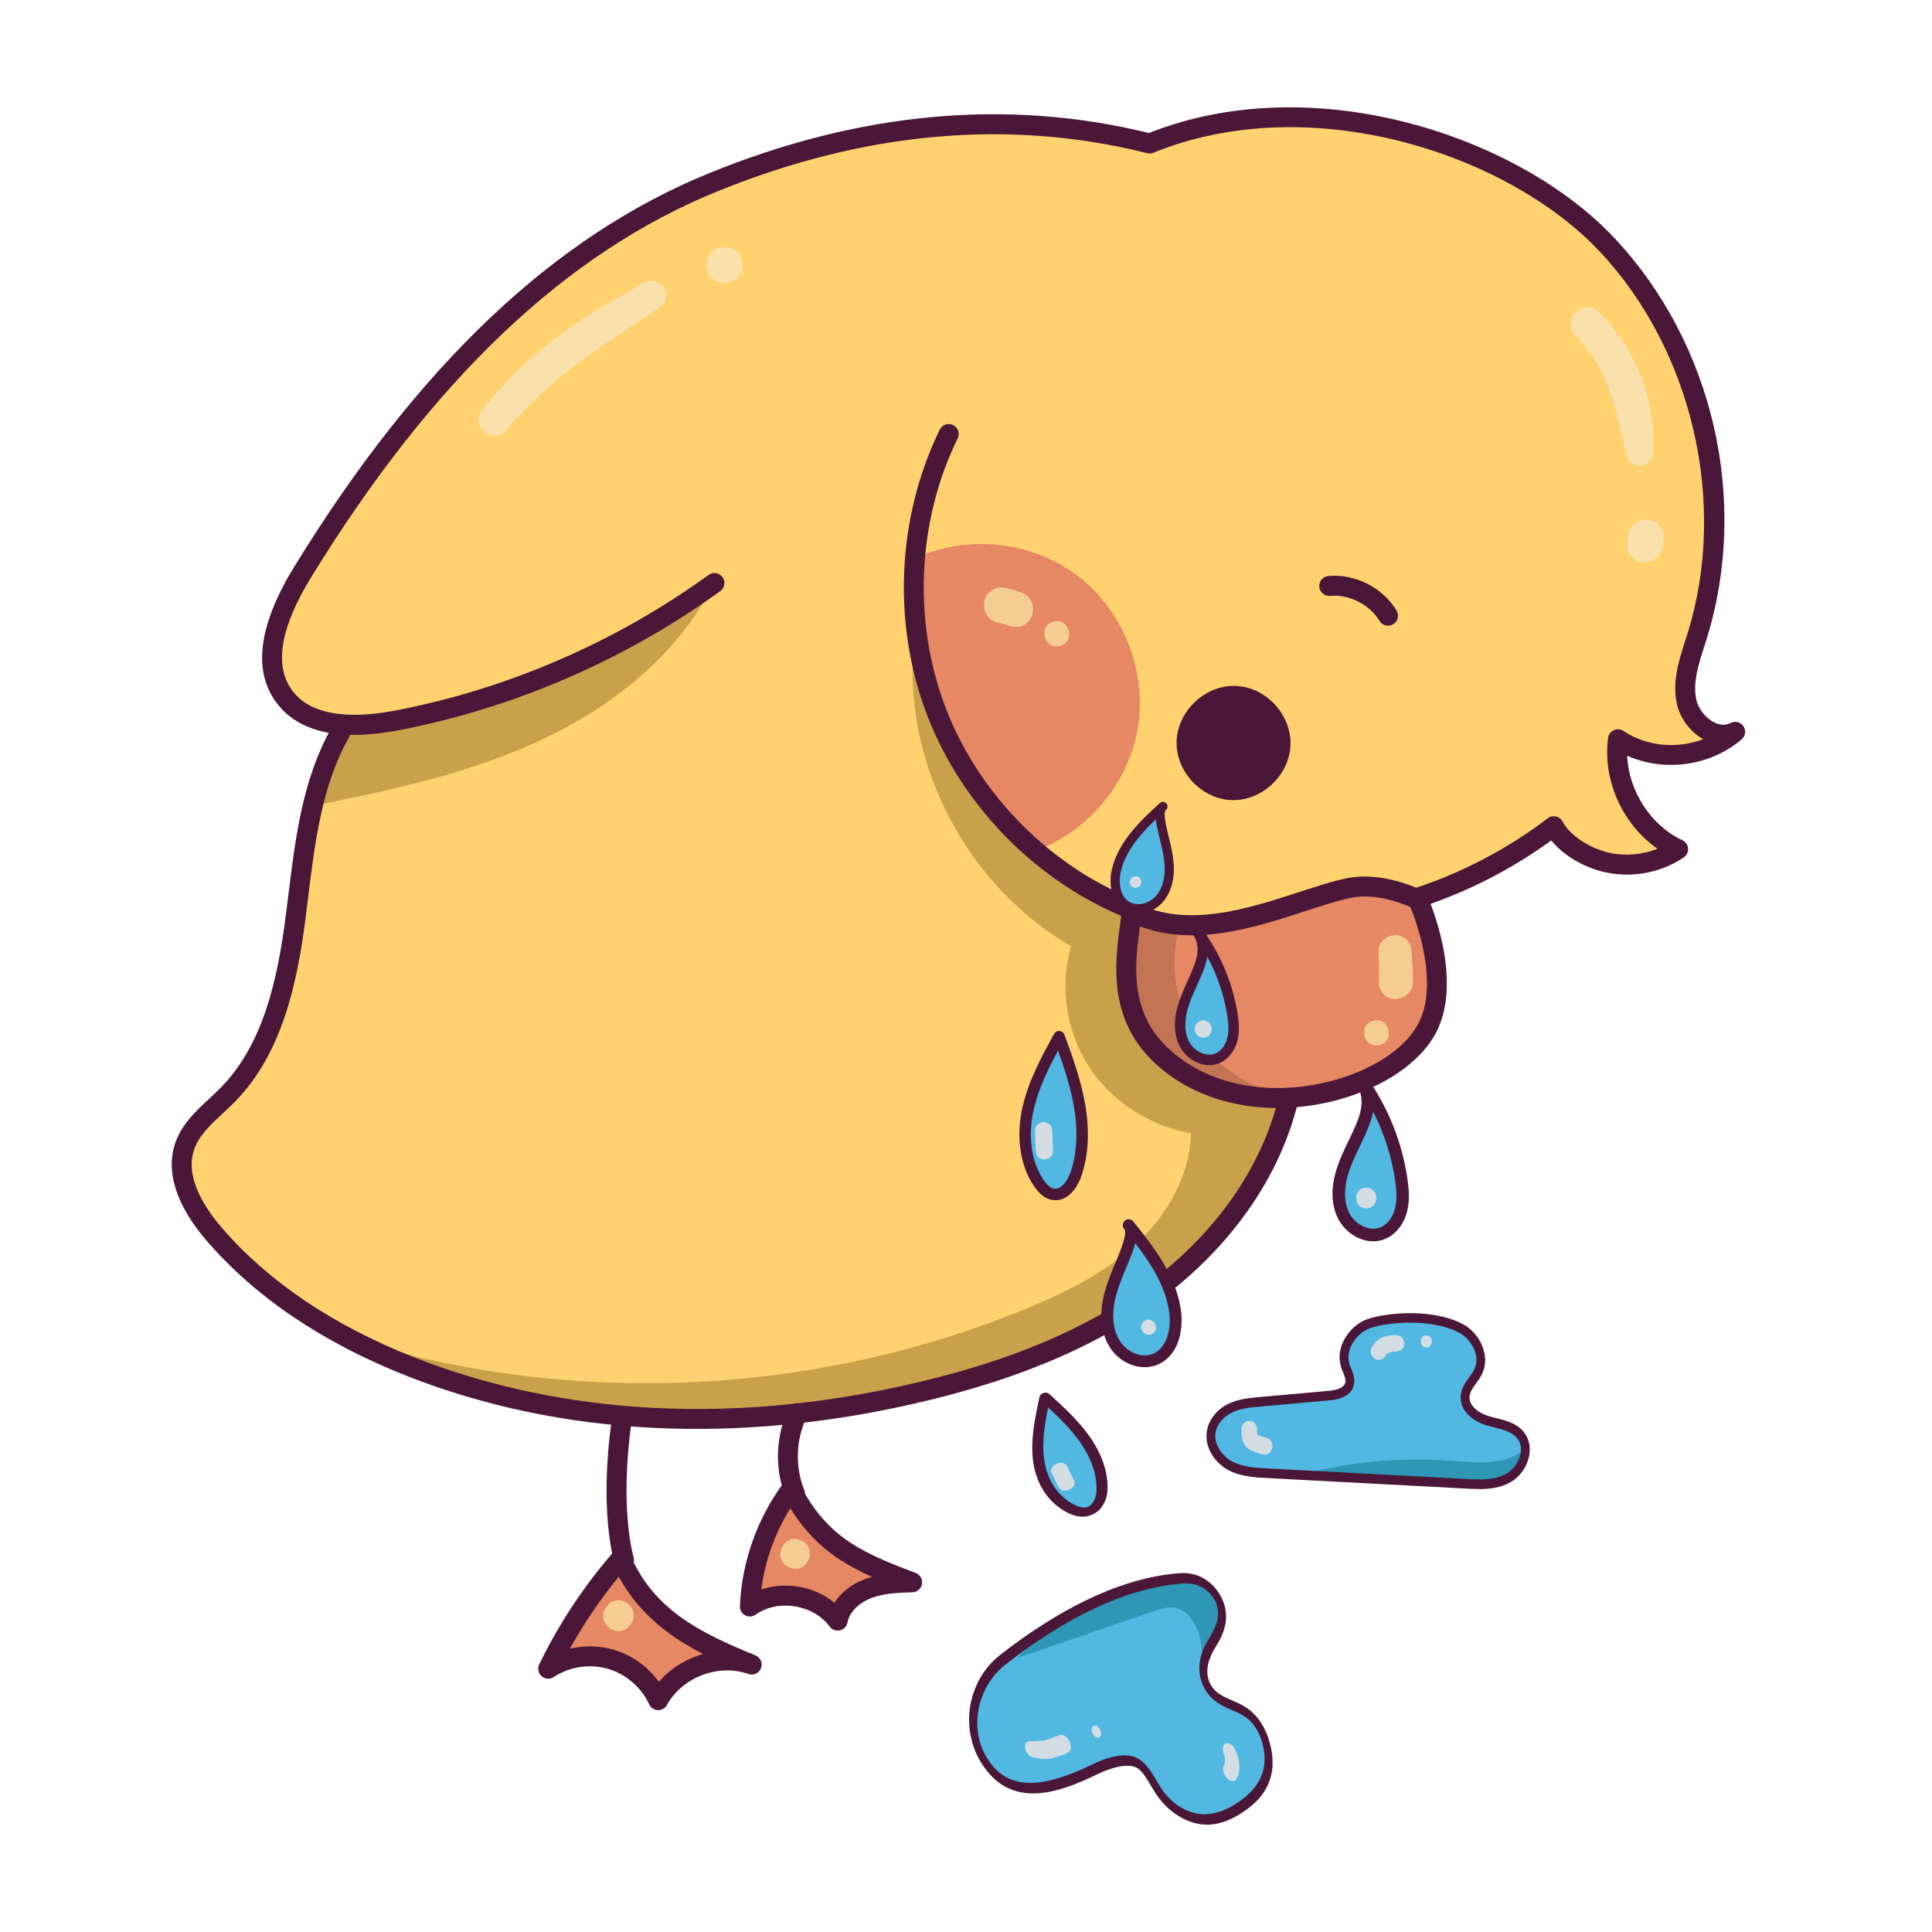<svg xmlns="http://www.w3.org/2000/svg" width="90" height="90" viewBox="0 0 90 90" fill="none">
<path d="M15.735 34.104C12.969 39.261 14.818 46.395 10.917 50.752C9.838 51.958 8.284 53.06 8.293 54.68C8.298 55.884 9.206 56.874 10.098 57.682C14.221 61.412 19.318 64.052 25.344 65.791C31.659 66.01 38.079 66.217 44.197 64.629C50.314 63.041 56.198 59.375 58.967 53.682C60.703 50.116 61.097 46.065 61.996 42.068C65.633 42.255 69.324 41.086 72.102 38.61C73.557 39.948 75.757 40.411 77.892 39.608C76.167 38.56 75.102 36.507 75.134 34.594C76.815 35.504 78.986 35.422 80.389 34.281C79.4 34.336 78.626 33.325 78.525 32.339C78.423 31.351 78.792 30.386 79.073 29.435C79.943 26.492 79.994 23.309 79.436 20.265C77.86 13.706 72.596 8.171 66.038 6.638C61.986 4.765 57.131 4.727 53.19 6.743C45.627 4.312 37.132 5.901 30.273 9.914C23.413 13.928 18.065 20.171 14.002 27.01C13.229 28.311 12.475 29.737 12.589 31.247C12.704 32.756 14.074 34.258 15.736 34.103L15.735 34.104Z" fill="#FFD26F"/>
<path d="M66.171 42.182C66.68 43.855 67.136 45.66 66.605 47.326C65.846 49.709 63.24 51.073 60.752 51.288C58.411 51.491 55.93 50.84 54.242 49.203C52.554 47.565 51.833 44.873 53.034 42.579C54.222 43.542 55.932 43.556 57.408 43.16C58.883 42.765 60.245 42.018 61.709 41.588C63.175 41.157 64.87 41.085 66.171 42.181V42.182Z" fill="#E58863"/>
<path d="M57.766 32.47C56.638 32.27 55.433 33.148 55.271 34.285C55.109 35.423 56.018 36.6 57.157 36.733C58.296 36.867 59.45 35.934 59.565 34.791C59.679 33.648 58.725 32.64 57.766 32.469V32.47Z" fill="#4B1738"/>
<path d="M28.864 72.837C27.599 74.095 26.649 75.667 26.121 77.373C27.774 76.92 29.682 77.689 30.56 79.164C31.417 77.935 32.987 77.245 34.469 77.446C32.066 76.851 29.958 75.156 28.864 72.837Z" fill="#E58863"/>
<path d="M36.745 69.58C35.435 70.888 34.778 72.825 35.023 74.664C36.34 74.296 37.826 74.594 38.9 75.442C39.52 74.316 40.826 73.609 42.106 73.705C40.176 72.741 38.142 71.68 36.745 69.58Z" fill="#E58863"/>
<path d="M42.772 25.948C45.178 24.882 48.153 25.241 50.237 26.85C52.322 28.459 53.428 31.249 53.014 33.853C52.6 36.457 50.683 38.764 48.24 39.631C45.983 38.365 44.448 36.061 43.594 33.614C42.74 31.166 42.494 28.554 42.772 25.947V25.948Z" fill="#E58863"/>
<path d="M16.119 34.07C15.157 35.065 14.448 36.305 14.08 37.64C17.706 36.915 21.366 36.178 24.748 34.681C28.13 33.184 31.261 30.843 33.031 27.589C27.788 30.78 22.194 33.866 16.119 34.07Z" fill="#C9A14B"/>
<path d="M52.924 42.572C53.435 43.09 54.196 43.346 54.915 43.244C54.474 44.914 54.764 46.765 55.694 48.218C56.623 49.673 58.179 50.71 59.877 51.007C57.649 51.313 55.291 50.393 53.855 48.658C52.419 46.924 51.954 44.431 52.924 42.572Z" fill="#C37553"/>
<path d="M16.891 62.531C26.972 65.533 38.073 64.97 47.8 60.962C49.63 60.208 51.441 59.317 52.898 57.975C54.354 56.633 55.433 54.778 55.478 52.794C53.568 52.458 51.781 51.318 50.724 49.684C49.666 48.05 49.352 45.952 49.889 44.08C44.98 41.219 42.023 35.464 42.58 29.942C43.312 35.294 47.186 40.094 52.862 42.313C51.992 44.465 52.393 47.08 53.866 48.872C55.34 50.663 57.825 51.555 60.125 51.17C59.762 54.528 57.178 57.204 54.469 59.214C44.17 66.859 29.795 68.596 16.892 62.528L16.891 62.531Z" fill="#C9A14B"/>
<path d="M74.483 14.528C73.737 13.839 72.697 14.933 73.417 15.65C74.458 16.828 74.78 17.434 75.295 19.255C75.469 19.834 75.586 20.427 75.717 21.016C75.759 21.257 75.84 21.512 76.073 21.629C76.638 21.918 77.105 21.38 77.02 20.818C77.036 20.237 76.996 19.657 76.89 19.087C76.576 17.353 75.701 15.787 74.483 14.528Z" fill="#FAE0AA"/>
<path d="M77.383 24.596C77.034 23.98 76.031 24.133 75.878 24.825C75.818 25.153 75.708 25.515 75.91 25.817C76.258 26.431 77.261 26.278 77.412 25.588C77.476 25.26 77.585 24.898 77.383 24.596Z" fill="#FAE0AA"/>
<path d="M29.777 13.291C27.696 14.423 25.677 15.723 23.983 17.391C23.532 17.837 23.111 18.312 22.7 18.795C22.509 19.015 22.274 19.24 22.292 19.555C22.279 20.203 23.147 20.547 23.579 20.063C25.608 17.595 27.664 16.392 30.413 14.541C30.646 14.365 30.951 14.223 31.018 13.911C31.165 13.143 30.33 12.853 29.779 13.29L29.777 13.291Z" fill="#FAE0AA"/>
<path d="M33.547 11.54C32.456 11.811 32.86 13.428 33.946 13.149C35.036 12.875 34.633 11.26 33.547 11.54Z" fill="#FAE0AA"/>
<path d="M65.522 43.772C65.058 43.299 64.185 43.679 64.213 44.343C64.23 44.73 64.25 45.117 64.24 45.504C64.231 45.694 64.198 45.899 64.301 46.07C64.606 46.86 65.841 46.582 65.813 45.743C65.837 45.402 65.795 45.061 65.782 44.721C65.764 44.39 65.794 44.013 65.522 43.773V43.772Z" fill="#F5CC94"/>
<path d="M63.955 47.548C63.216 47.766 63.542 48.893 64.282 48.684C65.021 48.467 64.695 47.34 63.955 47.548Z" fill="#F5CC94"/>
<path d="M47.88 27.786C47.659 27.585 47.352 27.523 47.074 27.438C46.792 27.361 46.48 27.317 46.223 27.488C45.609 27.838 45.762 28.843 46.451 28.996C46.786 29.023 47.093 29.268 47.43 29.197C48.097 29.143 48.369 28.227 47.879 27.786H47.88Z" fill="#F5CC94"/>
<path d="M49.062 28.956C48.323 29.173 48.65 30.3 49.389 30.092C50.129 29.875 49.802 28.747 49.062 28.956Z" fill="#F5CC94"/>
<path d="M28.307 74.779C27.654 75.466 28.662 76.436 29.316 75.754C29.97 75.069 28.961 74.096 28.307 74.779Z" fill="#F5CC94"/>
<path d="M36.433 72.064C36.014 72.88 37.208 73.514 37.642 72.708C38.065 71.893 36.866 71.256 36.433 72.064Z" fill="#F5CC94"/>
<path d="M77.12 40.555C76.37 40.772 75.568 40.805 74.797 40.638C73.782 40.419 72.829 39.848 72.267 39.151C70.418 40.492 68.382 41.535 66.21 42.255C65.964 42.35 65.705 42.203 65.624 41.96C65.544 41.716 65.676 41.453 65.919 41.373C68.15 40.634 70.23 39.54 72.102 38.118C72.21 38.036 72.35 38.004 72.484 38.035C72.618 38.065 72.73 38.153 72.794 38.273C73.127 38.914 74.051 39.526 74.993 39.73C75.723 39.887 76.511 39.815 77.213 39.541C75.592 38.405 74.648 36.361 74.91 34.377C74.932 34.218 75.033 34.081 75.179 34.014C75.324 33.944 75.495 33.962 75.627 34.051C76.713 34.778 78.129 34.895 79.343 34.433C78.728 34.089 78.251 33.45 78.109 32.764C77.897 31.744 78.209 30.77 78.51 29.829L78.615 29.499C80.497 23.452 78.843 16.296 74.499 11.694C70.224 7.164 61.069 4.131 53.731 7.115C53.641 7.153 53.539 7.16 53.443 7.136C47.013 5.523 40.27 6.124 33.397 8.923C26.349 11.794 20.169 17.665 14.506 26.871C13.064 29.215 12.76 30.993 13.602 32.153C14.59 33.514 16.776 33.418 18.437 33.096C23.661 32.09 28.699 29.904 33.011 26.781C33.218 26.631 33.509 26.678 33.659 26.886C33.809 27.093 33.762 27.384 33.555 27.535C29.135 30.738 23.968 32.974 18.614 34.01C15.815 34.55 13.877 34.109 12.853 32.699C11.768 31.204 12.059 29.079 13.718 26.383C19.486 17.002 25.809 11.009 33.047 8.062C40.052 5.205 46.941 4.58 53.522 6.196C61.2 3.154 70.715 6.33 75.172 11.053C79.811 15.967 81.508 23.316 79.499 29.775L79.393 30.112C79.116 30.976 78.855 31.793 79.017 32.575C79.109 33.021 79.463 33.468 79.876 33.662C80.061 33.75 80.339 33.823 80.613 33.679C80.823 33.567 81.081 33.631 81.215 33.828C81.347 34.025 81.312 34.291 81.131 34.444C79.652 35.699 77.519 35.974 75.799 35.204C75.869 36.839 76.89 38.449 78.37 39.139C78.522 39.21 78.624 39.357 78.637 39.526C78.65 39.693 78.571 39.855 78.431 39.948C78.026 40.217 77.584 40.421 77.121 40.555H77.12Z" fill="#4B1738"/>
<path d="M62.494 51.189C62.073 51.311 61.636 51.408 61.189 51.479C58.305 51.937 55.605 51.218 53.782 49.507C51.586 47.448 51.942 44.806 52.178 43.057C52.208 42.829 52.237 42.616 52.258 42.416C52.275 42.264 52.364 42.13 52.499 42.056C52.634 41.983 52.796 41.983 52.932 42.053C55.275 43.269 58.185 42.317 60.524 41.554C61.332 41.29 62.096 41.041 62.753 40.91C64.464 40.566 66.202 41.459 66.275 41.498C66.367 41.546 66.441 41.623 66.483 41.718C66.555 41.878 68.239 45.67 66.857 48.181C66.131 49.499 64.486 50.611 62.493 51.188L62.494 51.189ZM53.103 43.148C53.102 43.16 53.099 43.171 53.098 43.182C52.876 44.836 52.57 47.098 54.416 48.829C56.028 50.342 58.444 50.973 61.045 50.56C63.336 50.195 65.3 49.086 66.047 47.731C67.065 45.883 65.987 42.954 65.704 42.255C65.292 42.072 64.072 41.594 62.938 41.822C62.334 41.943 61.595 42.185 60.814 42.44C58.493 43.198 55.646 44.129 53.103 43.148Z" fill="#4B1738"/>
<path d="M52.945 42.849C52.851 42.877 52.748 42.874 52.648 42.836C48.396 41.175 44.868 37.639 43.212 33.376C41.556 29.114 41.768 24.118 43.779 20.012C43.891 19.782 44.169 19.686 44.4 19.799C44.63 19.912 44.725 20.192 44.612 20.422C42.713 24.298 42.513 29.015 44.077 33.038C45.641 37.063 48.971 40.401 52.986 41.97C53.225 42.063 53.343 42.332 53.249 42.572C53.195 42.712 53.079 42.812 52.945 42.849Z" fill="#4B1738"/>
<path d="M58.142 37.176C57.899 37.245 57.647 37.28 57.389 37.273C55.995 37.234 54.79 35.973 54.81 34.576C54.83 33.178 56.071 31.952 57.465 31.953C58.172 31.953 58.843 32.248 59.353 32.781C59.868 33.318 60.146 34.027 60.116 34.726C60.068 35.864 59.212 36.866 58.142 37.176ZM57.052 32.944C56.343 33.149 55.748 33.852 55.738 34.589C55.726 35.467 56.541 36.318 57.415 36.343C58.288 36.367 59.152 35.563 59.189 34.685C59.208 34.247 59.018 33.775 58.683 33.424C58.35 33.075 57.917 32.883 57.465 32.882C57.325 32.882 57.187 32.903 57.053 32.941L57.052 32.944Z" fill="#4B1738"/>
<path d="M45.119 64.736C44.492 64.917 43.846 65.088 43.178 65.249C34.519 67.335 26.137 66.934 18.937 64.09C15.034 62.548 11.905 60.434 9.634 57.806C8.202 56.148 7.698 54.56 8.175 53.215C8.481 52.357 9.128 51.755 9.754 51.175C9.936 51.005 10.118 50.837 10.29 50.662C12.303 48.611 12.943 45.496 13.304 42.719C13.35 42.369 13.393 42.017 13.437 41.665C13.763 39.013 14.1 36.273 15.443 33.905C15.57 33.682 15.854 33.604 16.076 33.731C16.299 33.858 16.377 34.141 16.25 34.365C14.998 36.572 14.673 39.218 14.358 41.779C14.315 42.133 14.271 42.488 14.226 42.84C13.845 45.77 13.157 49.067 10.952 51.314C10.771 51.499 10.578 51.678 10.386 51.858C9.818 52.385 9.279 52.884 9.051 53.528C8.597 54.805 9.499 56.228 10.337 57.198C12.508 59.711 15.517 61.738 19.279 63.225C24.174 65.159 32.258 66.925 42.963 64.346C47.221 63.321 50.59 61.885 53.264 59.957C56.532 57.602 58.773 54.448 59.575 51.077C59.635 50.827 59.885 50.673 60.134 50.732C60.383 50.791 60.537 51.043 60.478 51.292C59.625 54.881 57.255 58.226 53.806 60.712C51.455 62.405 48.6 63.729 45.121 64.736H45.119Z" fill="#4B1738"/>
<path d="M28.861 73.092C28.755 73.037 28.669 72.942 28.63 72.818C28.599 72.723 27.895 70.43 28.501 66.103C28.536 65.85 28.77 65.672 29.025 65.707C29.279 65.742 29.455 65.979 29.42 66.233C28.846 70.326 29.508 72.517 29.515 72.538C29.59 72.783 29.455 73.045 29.211 73.122C29.09 73.16 28.966 73.147 28.861 73.093V73.092Z" fill="#4B1738"/>
<path d="M25.328 78.15C25.293 78.133 25.26 78.111 25.231 78.085C25.073 77.947 25.028 77.72 25.119 77.533C26.036 75.643 27.199 73.882 28.578 72.299C28.683 72.178 28.841 72.12 29 72.145C29.157 72.171 29.291 72.274 29.354 72.421C30.459 75.008 32.651 76.078 35.192 77.113C35.429 77.211 35.54 77.473 35.451 77.709C35.361 77.945 35.1 78.066 34.862 77.981C33.478 77.485 31.775 78.133 31.069 79.424C30.985 79.578 30.821 79.672 30.647 79.665C30.472 79.659 30.316 79.554 30.241 79.395C29.874 78.599 29.152 77.98 28.309 77.737C27.467 77.496 26.526 77.641 25.794 78.123C25.653 78.217 25.476 78.224 25.329 78.149L25.328 78.15ZM28.823 73.45C27.966 74.498 27.204 75.621 26.545 76.805C27.206 76.648 27.907 76.656 28.562 76.844C29.416 77.088 30.174 77.629 30.694 78.345C31.229 77.722 31.962 77.274 32.757 77.05C31.287 76.299 29.79 75.231 28.823 73.45Z" fill="#4B1738"/>
<path d="M34.72 75.251L34.708 75.245C34.553 75.16 34.459 74.994 34.467 74.817C34.552 72.774 35.268 70.745 36.484 69.103C36.58 68.974 36.735 68.904 36.895 68.917C37.054 68.93 37.195 69.025 37.27 69.167C37.885 70.361 38.634 71.22 39.626 71.87C40.553 72.474 41.622 72.882 42.657 73.275C42.864 73.353 42.987 73.567 42.951 73.786C42.914 74.004 42.729 74.168 42.508 74.175C41.849 74.196 41.169 74.219 40.577 74.448C40.118 74.626 39.588 75.019 39.478 75.585C39.443 75.766 39.304 75.908 39.126 75.95C38.946 75.99 38.76 75.92 38.65 75.773C37.889 74.74 36.245 74.477 35.2 75.218C35.059 75.318 34.876 75.332 34.722 75.254L34.72 75.251ZM36.818 70.26C36.104 71.405 35.637 72.709 35.463 74.048C36.601 73.656 37.94 73.895 38.869 74.664C39.169 74.197 39.651 73.809 40.24 73.581C40.366 73.532 40.492 73.49 40.619 73.456C40.104 73.224 39.599 72.963 39.117 72.648C38.181 72.037 37.438 71.267 36.818 70.26Z" fill="#4B1738"/>
<path d="M36.827 69.997C36.731 69.949 36.651 69.866 36.607 69.758C36.076 68.447 36.123 66.903 36.734 65.629C36.845 65.398 37.122 65.3 37.352 65.411L37.362 65.415C37.587 65.529 37.68 65.803 37.57 66.032C37.071 67.074 37.032 68.337 37.466 69.408C37.563 69.646 37.448 69.916 37.21 70.014C37.081 70.067 36.942 70.056 36.826 69.998L36.827 69.997Z" fill="#4B1738"/>
<path d="M64.789 29.129C64.593 29.186 64.375 29.106 64.264 28.924C63.799 28.158 62.852 27.679 61.962 27.759C61.706 27.783 61.481 27.593 61.458 27.337C61.435 27.082 61.622 26.856 61.879 26.832C63.128 26.72 64.405 27.366 65.057 28.44C65.19 28.659 65.12 28.946 64.902 29.079C64.866 29.102 64.828 29.117 64.789 29.129Z" fill="#4B1738"/>
<path d="M48.672 65.087C48.466 66.058 48.259 67.043 48.376 67.986C48.493 68.929 48.978 69.838 49.917 70.296C50.134 70.403 50.398 70.483 50.666 70.413C51.153 70.285 51.336 69.765 51.34 69.357C51.346 68.497 51 67.697 50.502 67.002C50.004 66.307 49.357 65.706 48.673 65.087H48.672Z" fill="#51B8E2"/>
<path d="M49.375 69.353C49.606 69.601 50.165 69.3 50.045 68.996C49.938 68.778 49.833 68.558 49.727 68.338C49.689 68.223 49.557 68.136 49.404 68.147C49.143 68.136 48.901 68.398 48.98 68.597C49.119 68.845 49.207 69.124 49.375 69.355V69.353Z" fill="#D4DDE3"/>
<path d="M48.606 64.891H48.609C48.706 64.858 48.809 64.874 48.872 64.931C49.591 65.582 50.227 66.177 50.727 66.874C51.309 67.686 51.603 68.512 51.596 69.327C51.592 69.816 51.362 70.448 50.708 70.616C50.414 70.693 50.105 70.651 49.764 70.484C48.858 70.041 48.259 69.15 48.122 68.037C48 67.059 48.214 66.052 48.421 65.08C48.439 64.997 48.511 64.924 48.606 64.891ZM50.654 70.201C50.945 70.1 51.081 69.715 51.083 69.387C51.089 68.644 50.817 67.884 50.278 67.13C49.88 66.575 49.386 66.082 48.827 65.566C48.666 66.361 48.537 67.166 48.633 67.934C48.756 68.929 49.28 69.721 50.071 70.108C50.289 70.216 50.476 70.25 50.623 70.211C50.634 70.208 50.644 70.205 50.655 70.201H50.654Z" fill="#4B1738"/>
<path d="M63.439 50.361C64.406 51.725 65.042 53.321 65.28 54.976C65.347 55.442 65.382 55.923 65.263 56.379C65.145 56.834 64.852 57.264 64.418 57.446C63.747 57.725 62.933 57.299 62.599 56.653C62.266 56.007 62.326 55.219 62.548 54.526C62.771 53.832 63.142 53.197 63.425 52.528C63.708 51.858 63.907 51.116 63.439 50.361Z" fill="#51B8E2"/>
<path d="M64.111 55.825C64.102 56.469 63.14 56.43 63.179 55.788C63.193 55.146 64.149 55.185 64.111 55.825Z" fill="#D4DDE3"/>
<path d="M63.167 50.259C63.136 50.341 63.144 50.435 63.192 50.514C63.594 51.163 63.413 51.81 63.158 52.413C63.055 52.656 62.938 52.9 62.823 53.137C62.624 53.551 62.418 53.979 62.272 54.435C62.072 55.058 61.921 55.971 62.341 56.784C62.716 57.513 63.659 58.075 64.529 57.713C65.013 57.513 65.391 57.038 65.544 56.451C65.68 55.925 65.632 55.389 65.566 54.934C65.323 53.233 64.668 51.593 63.676 50.192C63.585 50.064 63.41 50.032 63.278 50.118C63.225 50.154 63.188 50.203 63.167 50.259ZM64.933 56.465C64.808 56.803 64.582 57.063 64.308 57.177C63.769 57.401 63.111 57.01 62.858 56.518C62.513 55.848 62.69 55.038 62.826 54.613C62.96 54.2 63.148 53.806 63.348 53.39C63.465 53.147 63.586 52.895 63.694 52.639C63.806 52.373 63.91 52.088 63.967 51.789C64.483 52.799 64.833 53.894 64.994 55.017C65.051 55.414 65.094 55.879 64.983 56.304C64.969 56.359 64.952 56.412 64.933 56.464V56.465Z" fill="#4B1738"/>
<path d="M51.004 82.424C51.468 82.198 52.505 81.782 53.062 82.184C53.465 82.475 53.706 83.057 54.023 83.514C54.56 84.289 55.347 84.708 56.026 84.754C56.705 84.8 57.295 84.522 57.822 84.163C58.374 83.788 58.895 83.286 59.056 82.473C59.217 81.659 58.897 80.469 58.198 79.888C57.563 79.36 56.728 79.381 56.271 78.595C55.849 77.87 56.124 77.089 56.446 76.572C56.767 76.055 57.123 75.391 56.805 74.613C56.613 74.143 56.214 73.79 55.838 73.641C55.462 73.492 55.101 73.511 54.754 73.549C51.834 73.861 48.973 75.554 46.706 77.325C45.253 78.46 44.821 80.732 46.063 82.324C47.238 83.829 49.051 83.379 51.004 82.424Z" fill="#51B8E2"/>
<path d="M55.966 77.82C55.998 77.377 56.028 76.926 55.936 76.447C55.844 75.968 55.608 75.446 55.255 75.151C54.774 74.75 54.262 74.878 53.828 75.027C51.69 75.76 49.552 76.492 47.414 77.224C49.25 75.181 51.885 74.442 54.451 73.741C55.057 73.576 55.822 73.479 56.401 74.178C56.86 74.733 56.968 75.576 56.796 76.142C56.624 76.707 56.239 77.061 55.966 77.821V77.82Z" fill="#2D97B5"/>
<path d="M47.924 81.759C48.07 81.882 48.233 81.885 48.381 81.915C48.642 81.958 48.893 81.946 49.123 81.875C49.335 81.784 49.686 81.745 49.835 81.568C50.031 81.283 49.632 80.684 49.349 80.835C48.7 81.065 48.789 81.088 48.147 81.112C48.045 81.126 47.917 81.083 47.839 81.154C47.687 81.25 47.742 81.596 47.924 81.76V81.759Z" fill="#D4DDE3"/>
<path d="M51.204 80.93C51.433 80.816 51.175 80.286 50.943 80.396C50.714 80.51 50.972 81.04 51.204 80.93Z" fill="#D4DDE3"/>
<path d="M57.618 82.833C57.738 82.64 57.751 82.347 57.719 82.061C57.695 81.926 57.665 81.776 57.599 81.646C57.584 81.606 57.559 81.546 57.53 81.478C57.397 81.189 57.074 81.104 56.989 81.333C56.942 81.448 56.968 81.595 57.027 81.741C57.035 81.785 57.047 81.83 57.058 81.875C57.06 81.946 57.065 82.017 57.067 82.021C57.067 82.025 57.067 82.03 57.067 82.034C57.067 82.048 57.064 82.097 57.056 82.143C57.042 82.184 57.023 82.221 57.002 82.258C56.834 82.686 57.438 83.245 57.62 82.832L57.618 82.833Z" fill="#D4DDE3"/>
<path d="M50.527 74.579C51.969 73.874 53.357 73.448 54.68 73.307C55.02 73.27 55.418 73.245 55.836 73.411C56.322 73.604 56.755 74.046 56.965 74.561C57.363 75.536 56.871 76.329 56.606 76.756C56.373 77.132 56.037 77.856 56.408 78.496C56.629 78.877 56.982 79.03 57.389 79.207C57.679 79.333 57.979 79.463 58.258 79.696C59.083 80.38 59.41 81.735 59.238 82.597C59.051 83.54 58.411 84.069 57.945 84.385C57.523 84.673 56.868 85.049 56.075 84.995C55.274 84.94 54.44 84.421 53.898 83.637C53.792 83.485 53.697 83.323 53.604 83.168C53.416 82.85 53.239 82.55 53.013 82.386C52.609 82.096 51.767 82.334 51.114 82.653C49.318 83.53 47.301 84.194 45.951 82.466C45.474 81.855 45.197 81.121 45.15 80.347C45.074 79.093 45.618 77.852 46.571 77.108C47.925 76.049 49.247 75.205 50.525 74.58L50.527 74.579ZM57.174 84.249C57.374 84.152 57.55 84.04 57.697 83.941C58.124 83.65 58.709 83.17 58.873 82.347C59.007 81.662 58.765 80.599 58.137 80.077C57.913 79.892 57.656 79.78 57.383 79.661C56.931 79.464 56.464 79.262 56.134 78.694C55.735 78.007 55.788 77.188 56.285 76.387C56.595 75.888 56.904 75.302 56.644 74.663C56.503 74.319 56.188 74.007 55.842 73.87C55.494 73.732 55.151 73.754 54.83 73.788C52.379 74.05 49.691 75.313 46.84 77.541C45.965 78.224 45.464 79.345 45.531 80.463C45.569 81.095 45.792 81.689 46.176 82.181C47.081 83.341 48.536 83.343 50.894 82.19C51.453 81.918 52.485 81.526 53.112 81.978C53.443 82.216 53.667 82.595 53.883 82.961C53.973 83.113 54.057 83.255 54.147 83.386C54.596 84.032 55.296 84.462 55.978 84.509C56.429 84.539 56.837 84.411 57.176 84.246L57.174 84.249Z" fill="#4B1738"/>
<path d="M63.628 61.715C62.963 62.024 62.438 62.84 62.662 63.589C62.746 63.872 62.928 64.143 62.873 64.434C62.794 64.855 62.304 64.978 61.91 65.013C60.84 65.109 59.769 65.206 58.698 65.302C58.225 65.344 57.742 65.389 57.308 65.598C56.874 65.807 56.491 66.215 56.421 66.726C56.332 67.364 56.759 67.98 57.288 68.27C57.817 68.56 58.43 68.597 59.021 68.628C62.119 68.791 65.217 68.956 68.314 69.12C68.991 69.155 69.708 69.183 70.303 68.829C70.898 68.476 71.283 67.594 70.915 66.975C70.602 66.449 69.949 66.357 69.39 66.211C68.83 66.064 68.194 65.644 68.255 65.022C68.3 64.565 68.706 64.26 68.886 63.846C69.193 63.132 68.733 62.245 68.082 61.896C66.62 61.112 64.294 61.405 63.629 61.716L63.628 61.715Z" fill="#50B8E2"/>
<path d="M64.852 62.974C64.836 62.976 64.824 62.98 64.82 62.987C64.833 62.982 64.843 62.978 64.852 62.974Z" fill="#D4DDE3"/>
<path d="M65.419 62.578C65.382 61.999 64.603 62.247 64.523 62.25C64.24 62.329 63.879 62.62 63.853 62.955C63.842 63.298 64.262 63.486 64.478 63.236C64.508 63.19 64.604 63.086 64.628 63.055C64.634 63.051 64.638 63.048 64.644 63.044C64.747 63.007 64.963 62.929 64.853 62.974C64.977 62.952 65.382 63.018 65.421 62.578H65.419Z" fill="#D4DDE3"/>
<path d="M66.443 62.205C66.101 62.206 66.102 62.771 66.443 62.774C66.785 62.772 66.784 62.207 66.443 62.205Z" fill="#D4DDE3"/>
<path d="M59.171 67.087C59.052 66.958 58.871 66.962 58.722 66.898C58.68 66.881 58.637 66.865 58.594 66.847C58.589 66.844 58.585 66.841 58.578 66.837C58.575 66.836 58.574 66.834 58.572 66.832C58.571 66.797 58.57 66.76 58.567 66.725C58.559 66.626 58.574 66.521 58.529 66.432C58.393 66.033 57.821 66.162 57.829 66.585C57.817 67.059 57.918 67.433 58.365 67.601C58.623 67.689 58.995 67.913 59.199 67.61C59.317 67.462 59.295 67.224 59.171 67.087Z" fill="#D4DDE3"/>
<path d="M60.177 68.804C62.58 68.13 65.081 67.872 67.557 68.047C68.756 68.131 70.073 68.283 70.925 67.571C71.039 68.137 70.637 68.704 70.147 68.929C69.657 69.154 69.103 69.122 68.572 69.085C66.054 68.913 63.536 68.74 60.177 68.804Z" fill="#2D97B5"/>
<path d="M68.903 69.364C68.694 69.364 68.492 69.353 68.304 69.344L59.011 68.852C58.43 68.821 57.772 68.785 57.195 68.47C56.647 68.169 56.106 67.485 56.217 66.693C56.291 66.155 56.678 65.657 57.224 65.394C57.695 65.168 58.219 65.12 58.681 65.079L61.893 64.791C62.219 64.761 62.619 64.668 62.673 64.39C62.697 64.255 62.636 64.104 62.565 63.929C62.528 63.84 62.493 63.749 62.465 63.659C62.199 62.768 62.819 61.85 63.547 61.511C64.232 61.192 66.631 60.869 68.171 61.696C68.888 62.08 69.434 63.097 69.069 63.942C68.989 64.129 68.874 64.288 68.763 64.441C68.616 64.644 68.479 64.835 68.458 65.047C68.413 65.509 68.933 65.862 69.436 65.994C69.508 66.013 69.582 66.031 69.656 66.05C70.178 66.177 70.768 66.321 71.085 66.855C71.258 67.147 71.307 67.512 71.22 67.883C71.11 68.354 70.796 68.793 70.4 69.027C69.933 69.305 69.4 69.366 68.903 69.366V69.364ZM63.709 61.92C63.146 62.183 62.669 62.888 62.857 63.52C62.88 63.595 62.91 63.671 62.941 63.746C63.028 63.961 63.127 64.203 63.075 64.478C62.992 64.92 62.605 65.175 61.927 65.235L58.715 65.523C58.264 65.564 57.798 65.605 57.391 65.802C57.062 65.961 56.687 66.295 56.623 66.758C56.548 67.304 56.947 67.831 57.38 68.069C57.879 68.343 58.49 68.375 59.03 68.404L68.323 68.896C68.942 68.929 69.642 68.966 70.203 68.631C70.497 68.457 70.74 68.118 70.822 67.769C70.863 67.593 70.882 67.333 70.74 67.094C70.514 66.714 70.032 66.597 69.566 66.483C69.489 66.464 69.414 66.446 69.339 66.426C68.645 66.244 67.976 65.731 68.049 64.996C68.082 64.655 68.272 64.392 68.44 64.161C68.542 64.021 68.636 63.889 68.698 63.748C68.962 63.139 68.536 62.387 67.99 62.094C66.584 61.339 64.323 61.633 63.709 61.919V61.92Z" fill="#4B1738"/>
<path d="M52.581 57.077C53.569 58.314 54.598 59.647 54.755 61.224C54.836 62.029 54.586 62.973 53.849 63.305C53.208 63.594 52.405 63.278 51.995 62.705C51.585 62.132 51.515 61.372 51.636 60.677C51.756 59.982 52.051 59.333 52.319 58.68C52.588 58.028 52.838 57.352 52.581 57.077Z" fill="#51B8E2"/>
<path d="M53.765 62.068C53.454 62.405 52.942 61.932 53.249 61.593C53.56 61.256 54.073 61.729 53.765 62.068Z" fill="#D4DDE3"/>
<path d="M52.377 56.89C52.286 56.99 52.279 57.142 52.366 57.249C52.374 57.26 52.383 57.272 52.393 57.282C52.473 57.418 52.363 57.852 52.065 58.574L51.968 58.806C51.727 59.386 51.476 59.986 51.364 60.627C51.212 61.492 51.356 62.286 51.77 62.864C52.289 63.588 53.232 63.886 53.963 63.555C54.881 63.14 55.111 62.024 55.03 61.194C54.862 59.508 53.747 58.093 52.835 56.952C52.819 56.929 52.802 56.908 52.782 56.886C52.68 56.777 52.512 56.769 52.4 56.866C52.392 56.873 52.385 56.88 52.377 56.889V56.89ZM54.074 62.806C53.979 62.909 53.867 62.994 53.736 63.053C53.19 63.3 52.536 62.988 52.219 62.545C51.779 61.929 51.834 61.141 51.907 60.726C52.008 60.145 52.246 59.573 52.477 59.022L52.574 58.787C52.699 58.484 52.815 58.186 52.886 57.914C53.623 58.877 54.355 60.005 54.48 61.252C54.534 61.8 54.421 62.429 54.074 62.807V62.806Z" fill="#4B1738"/>
<path d="M54.176 37.566C53.273 38.393 52.328 39.289 52.02 40.475C51.863 41.081 51.942 41.832 52.465 42.175C52.92 42.472 53.572 42.327 53.953 41.938C54.334 41.549 54.48 40.976 54.469 40.431C54.459 39.885 54.312 39.353 54.184 38.823C54.056 38.292 53.946 37.746 54.175 37.566H54.176Z" fill="#51B8E2"/>
<path d="M52.676 41.239C52.873 41.535 53.322 41.233 53.126 40.937C52.929 40.642 52.48 40.943 52.676 41.239Z" fill="#D4DDE3"/>
<path d="M54.353 37.447C54.411 37.534 54.398 37.651 54.32 37.723C54.312 37.73 54.303 37.739 54.295 37.746C54.218 37.84 54.25 38.185 54.392 38.773L54.438 38.962C54.554 39.434 54.674 39.923 54.683 40.427C54.696 41.105 54.49 41.696 54.106 42.088C53.623 42.58 52.867 42.694 52.348 42.354C51.696 41.927 51.652 41.046 51.813 40.422C52.142 39.153 53.162 38.205 53.996 37.441C54.011 37.426 54.027 37.411 54.044 37.398C54.134 37.327 54.264 37.34 54.339 37.428C54.345 37.434 54.349 37.441 54.353 37.447ZM52.352 41.766C52.413 41.856 52.489 41.934 52.582 41.996C52.969 42.249 53.506 42.089 53.802 41.788C54.212 41.371 54.263 40.761 54.257 40.435C54.249 39.979 54.135 39.514 54.024 39.065L53.978 38.874C53.919 38.627 53.866 38.385 53.843 38.169C53.165 38.817 52.471 39.591 52.228 40.53C52.122 40.943 52.134 41.436 52.354 41.767L52.352 41.766Z" fill="#4B1738"/>
<path d="M49.334 48.294C48.751 49.362 48.161 50.445 47.891 51.632C47.623 52.818 47.712 54.141 48.408 55.139C48.57 55.37 48.785 55.594 49.064 55.637C49.572 55.716 49.954 55.178 50.121 54.69C50.473 53.661 50.469 52.537 50.281 51.465C50.093 50.393 49.726 49.363 49.333 48.294H49.334Z" fill="#51B8E2"/>
<path d="M48.279 53.748C48.397 54.156 49.043 54.061 49.052 53.639C49.039 53.324 49.028 53.011 49.017 52.697C49.027 52.542 48.938 52.373 48.791 52.314C48.55 52.175 48.219 52.375 48.212 52.65C48.244 53.013 48.213 53.392 48.278 53.748H48.279Z" fill="#D4DDE3"/>
<path d="M49.351 48.028H49.356C49.46 48.036 49.55 48.103 49.587 48.202C50.001 49.326 50.358 50.343 50.547 51.418C50.767 52.671 50.711 53.801 50.377 54.776C50.177 55.36 49.707 56.009 49.026 55.9C48.718 55.852 48.445 55.652 48.193 55.29C47.52 54.328 47.316 52.972 47.633 51.572C47.913 50.34 48.517 49.235 49.103 48.165C49.152 48.074 49.249 48.02 49.352 48.026L49.351 48.028ZM49.141 55.376C49.454 55.395 49.737 54.995 49.871 54.604C50.175 53.716 50.224 52.675 50.021 51.513C49.871 50.658 49.604 49.829 49.287 48.944C48.816 49.821 48.373 50.726 48.153 51.693C47.869 52.946 48.043 54.146 48.628 54.986C48.792 55.219 48.953 55.35 49.106 55.373C49.118 55.375 49.129 55.376 49.141 55.377V55.376Z" fill="#4B1738"/>
<path d="M55.778 43.381C56.612 44.504 57.173 45.828 57.403 47.209C57.468 47.598 57.506 48 57.415 48.383C57.325 48.766 57.087 49.133 56.727 49.292C56.172 49.537 55.482 49.196 55.191 48.661C54.9 48.126 54.935 47.465 55.109 46.882C55.283 46.298 55.581 45.76 55.806 45.194C56.031 44.627 56.183 44.003 55.778 43.381Z" fill="#51B8E2"/>
<path d="M56.441 47.942C56.445 48.482 55.639 48.466 55.66 47.929C55.66 47.391 56.461 47.406 56.441 47.942Z" fill="#D4DDE3"/>
<path d="M55.548 43.301C55.524 43.37 55.531 43.448 55.574 43.515C55.923 44.049 55.783 44.596 55.58 45.105C55.498 45.31 55.405 45.517 55.314 45.718C55.155 46.069 54.991 46.43 54.876 46.815C54.72 47.34 54.611 48.106 54.978 48.779C55.305 49.382 56.105 49.835 56.826 49.516C57.227 49.339 57.535 48.936 57.653 48.44C57.757 47.998 57.707 47.55 57.643 47.17C57.408 45.751 56.829 44.391 55.973 43.236C55.895 43.13 55.747 43.107 55.639 43.181C55.595 43.212 55.565 43.254 55.549 43.301H55.548ZM57.14 48.463C57.042 48.747 56.856 48.969 56.629 49.07C56.182 49.267 55.625 48.953 55.404 48.546C55.102 47.992 55.236 47.31 55.341 46.952C55.445 46.603 55.595 46.27 55.755 45.918C55.848 45.712 55.945 45.5 56.031 45.284C56.12 45.06 56.201 44.818 56.244 44.568C56.694 45.404 57.007 46.313 57.163 47.25C57.218 47.582 57.263 47.969 57.178 48.328C57.168 48.374 57.154 48.419 57.139 48.462L57.14 48.463Z" fill="#4B1738"/>
</svg>